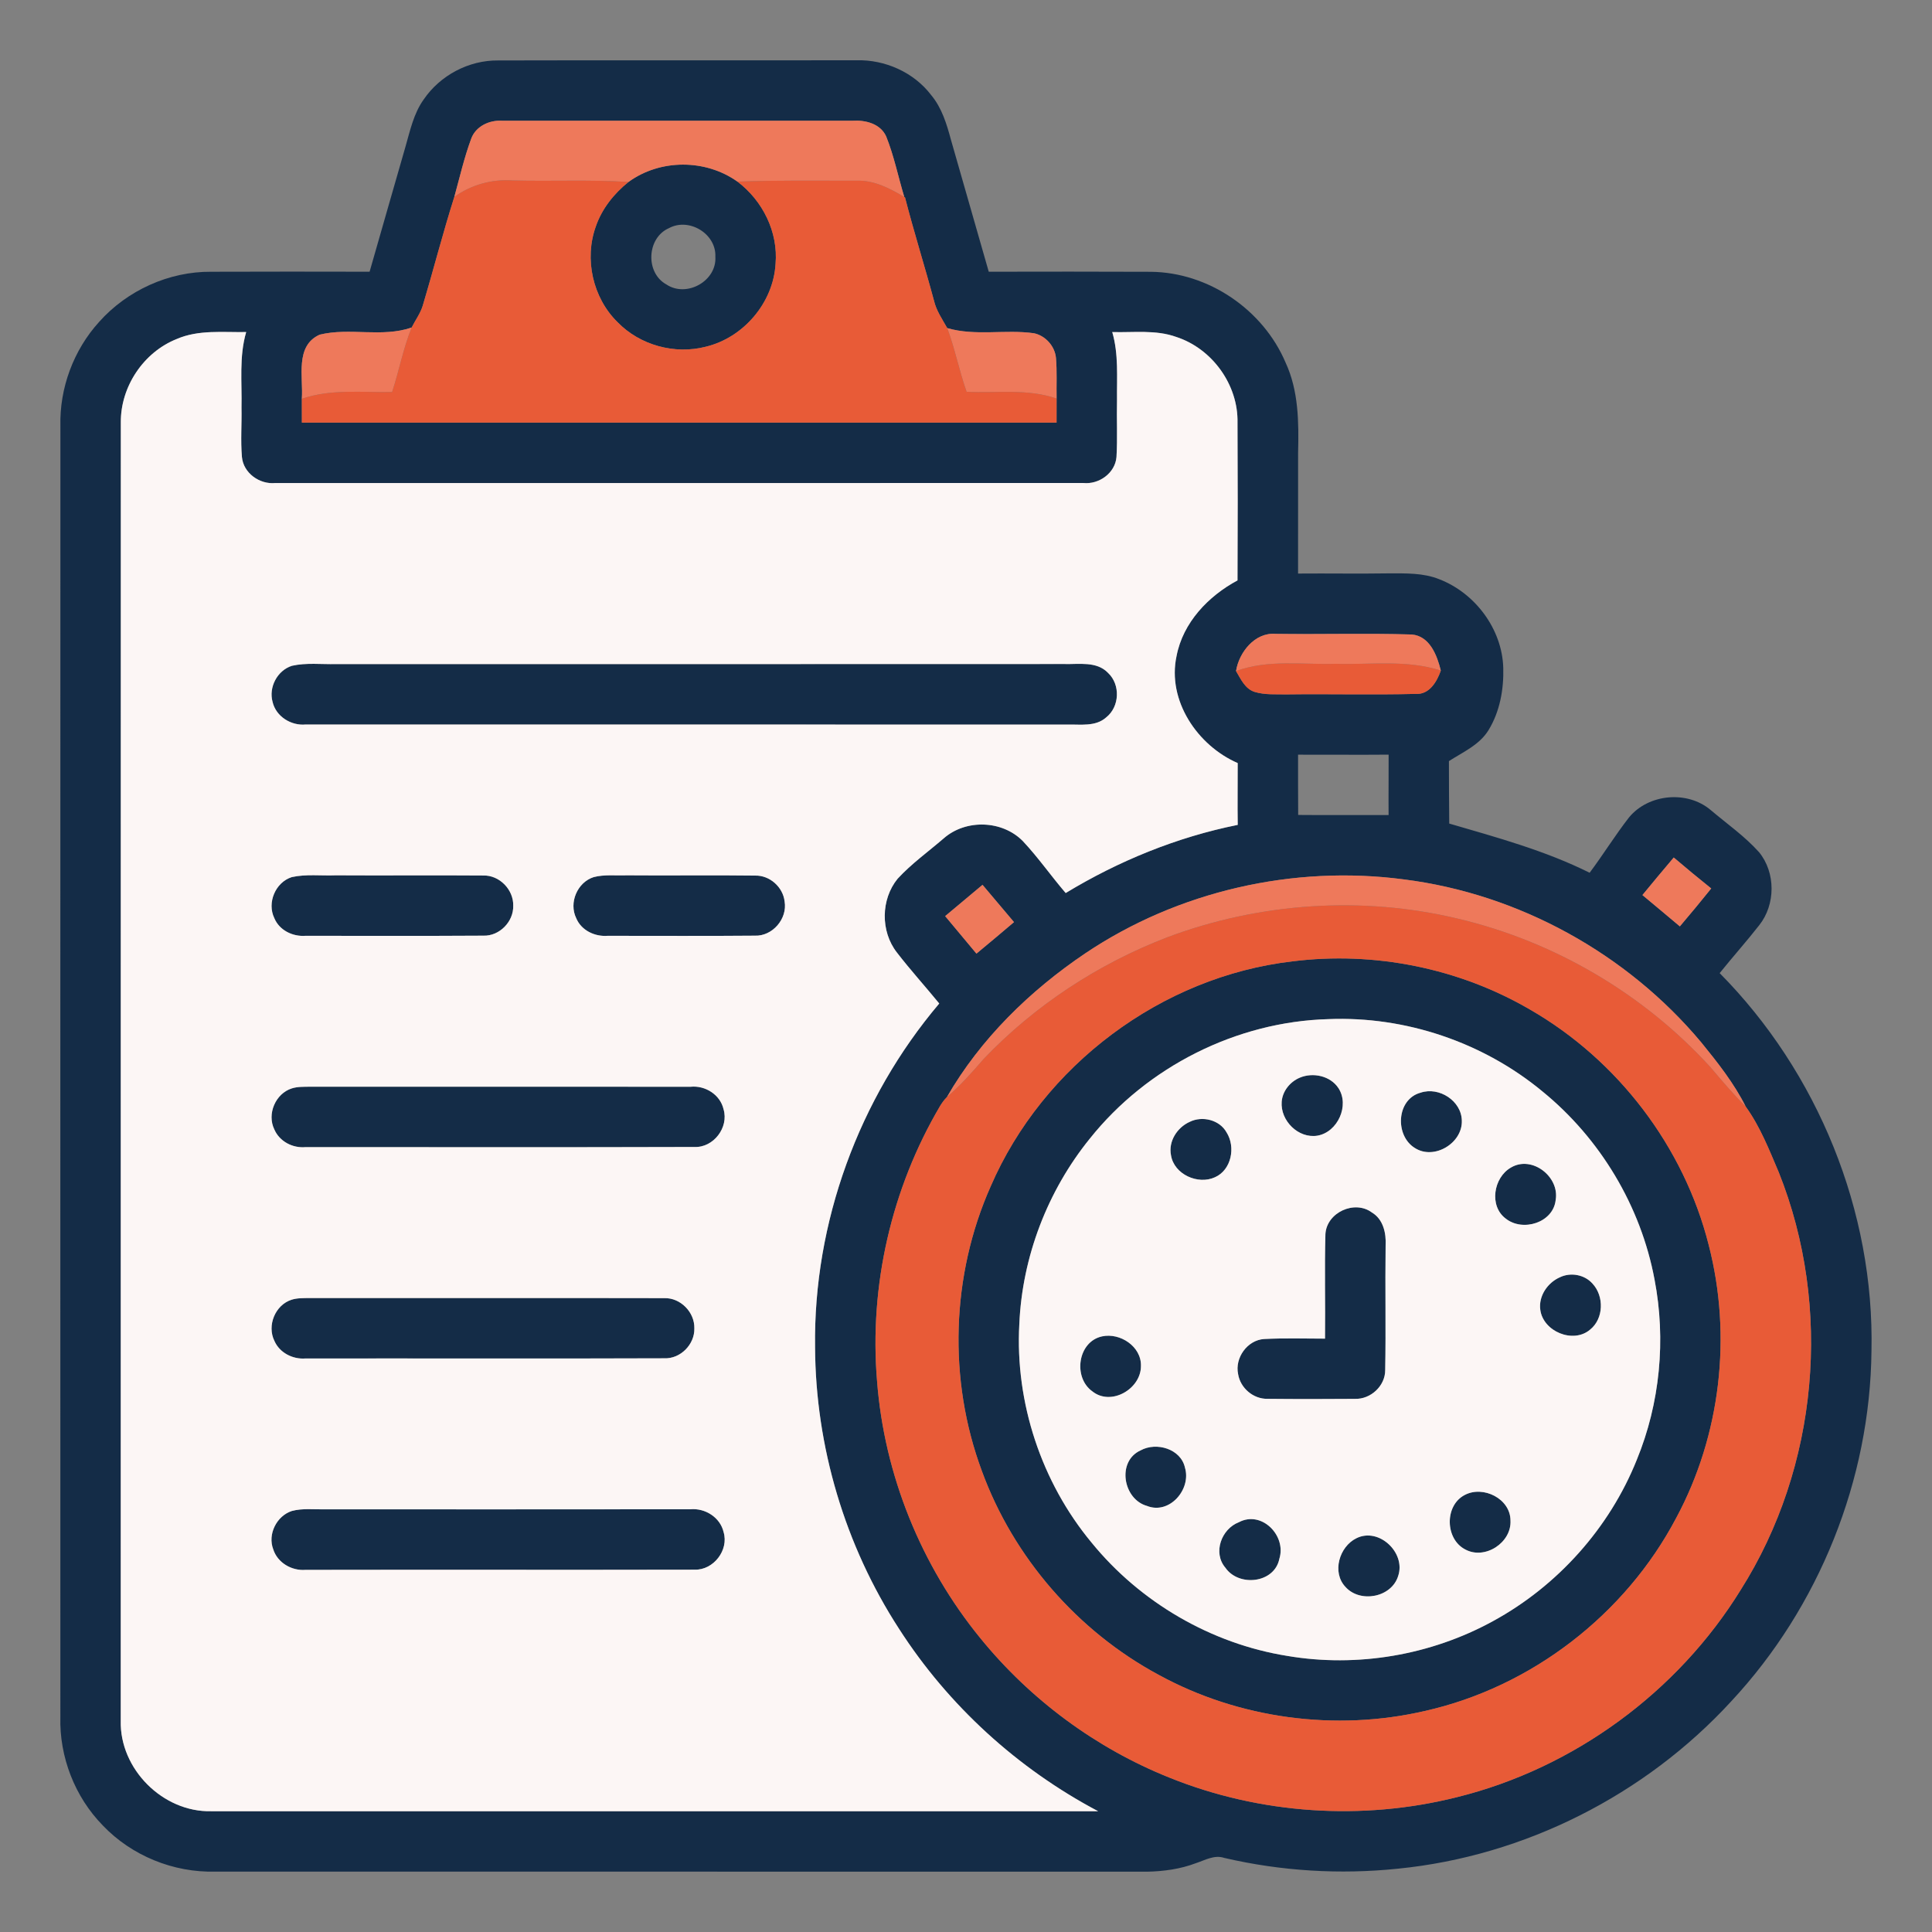 <svg xmlns="http://www.w3.org/2000/svg" viewBox="0 0 512 512"><rect x="0" y="0" width="512" height="512" fill="#808080" stroke="none"/><g fill="#142c47"><path d="M112.28 26.37c4.36-6.41 11.96-10.43 19.73-10.35 31.65-.09 63.3.02 94.94-.05 7.58-.2 15.21 3.17 19.83 9.24 2.82 3.38 4.11 7.66 5.23 11.83 3.32 11.66 6.7 23.31 10.02 34.97 14.31-.02 28.63-.05 42.94.02 15.27.14 29.77 10.03 35.72 24.05 3.46 7.45 3.52 15.83 3.32 23.88-.01 10.68.01 21.36-.01 32.04 8-.07 16.01.08 24.02-.05 4.5 0 9.17-.16 13.42 1.56 9.51 3.68 16.65 13.21 16.94 23.49.16 5.68-.9 11.57-3.89 16.47-2.4 3.94-6.79 5.83-10.51 8.23.01 5.52.02 11.03.08 16.55 12.61 3.68 25.4 7.15 37.21 13.04 3.6-4.81 6.75-9.93 10.44-14.67 5.16-6.26 15.44-7.21 21.64-1.95 4.32 3.66 9.03 6.94 12.82 11.17 4.43 5.42 4.39 13.86.06 19.33-3.38 4.33-7.06 8.43-10.5 12.72 26.01 26.27 41.03 63.12 40.23 100.13-.35 34.14-13.89 67.87-37.16 92.84-22.78 24.83-54.76 41.03-88.32 44.36-15.36 1.6-30.98.65-46.02-2.85-2.64-.89-5.12.6-7.56 1.4-4.12 1.56-8.53 2.16-12.92 2.25-82.32-.03-164.64 0-246.97-.02-11.05.28-22.12-4.21-29.75-12.22-7.43-7.57-11.56-18.21-11.26-28.82-.01-114-.02-228.01.01-342.02-.26-10.08 3.48-20.17 10.26-27.63 7.44-8.35 18.5-13.39 29.72-13.29 13.98-.06 27.97-.03 41.96-.01 3.12-11.01 6.33-22 9.47-33.01 1.25-4.33 2.19-8.9 4.86-12.63m12.58 10.43c-1.85 5.01-3.04 10.23-4.46 15.38-3.03 9.54-5.51 19.27-8.38 28.87-.65 2.07-1.97 3.83-2.93 5.75-7.88 2.72-16.42-.07-24.37 1.89-6.63 2.97-4.31 11.26-4.73 16.99.01 2.11.01 4.22.01 6.32 66.67-.02 133.33-.01 200 0 0-2.12 0-4.25.01-6.37-.07-3.6.14-7.2-.17-10.79-.29-3.11-2.8-5.91-5.86-6.53-7.61-1.06-15.47.81-22.95-1.36-1.33-2.38-2.92-4.65-3.53-7.34-2.46-9.13-5.31-18.14-7.66-27.29l-.19-.11c-1.62-5.34-2.72-10.87-4.8-16.05-1.53-3.39-5.49-4.38-8.89-4.16-30.99.02-61.97.02-92.95 0-3.36-.21-6.97 1.49-8.15 4.8M46.84 89.84c-8.81 3.5-14.9 12.64-14.82 22.11-.03 114.68 0 229.36-.02 344.05-.32 12.8 11.17 24.3 23.98 23.99 78.35.02 156.7-.02 235.05.01-21.33-11.26-39.74-28.04-52.78-48.35-14.33-22.08-22.13-48.32-22.25-74.65-.45-33.01 11.59-65.9 32.91-91.06-3.71-4.54-7.66-8.89-11.24-13.54-4.34-5.58-4.26-14.05.21-19.53 3.67-3.99 8.13-7.17 12.23-10.71 5.86-5.13 15.49-4.82 20.96.74 4.07 4.34 7.48 9.25 11.35 13.76 14.04-8.51 29.47-14.82 45.59-18.06-.09-5.46.01-10.92-.01-16.38-10.66-4.63-18.75-16.57-16.2-28.38 1.7-8.87 8.4-15.86 16.15-20.03.07-13.93.07-27.87 0-41.8.22-10.02-6.71-19.62-16.21-22.71-5.45-1.97-11.32-1.13-16.98-1.3 1.71 5.85 1.2 11.99 1.26 18-.12 5.04.16 10.08-.14 15.12-.35 4.26-4.66 7.33-8.81 6.88-71.37.03-142.73 0-214.1.01-4.17.42-8.48-2.63-8.86-6.92-.37-4.35-.02-8.71-.11-13.07.15-6.68-.67-13.51 1.24-20.02-6.15.11-12.59-.68-18.4 1.84m280.72 88c1.26 2.11 2.38 4.71 4.92 5.52 2.76.84 5.7.6 8.55.66 11.35-.15 22.72.16 34.06-.13 3.67.27 5.69-3.19 6.74-6.18-.98-4-2.91-9.14-7.69-9.56-12.03-.37-24.09.01-36.13-.17-5.45-.44-9.67 4.89-10.45 9.86M344 200c0 5.32-.01 10.64.03 15.97 7.99.08 15.97-.01 23.96.02-.05-5.34.04-10.67.01-16-8 .07-16-.01-24 .01m91.26 37.2c3.32 2.75 6.62 5.53 9.92 8.3 2.81-3.31 5.59-6.66 8.31-10.05-3.35-2.68-6.66-5.42-9.93-8.2-2.8 3.29-5.55 6.62-8.3 9.95m-147.63 15.43c-14.71 9.91-27.83 22.71-36.71 38.14-.7.68-1.27 1.49-1.78 2.32-12.88 21.82-18.83 47.65-16.71 72.91 1.91 24.82 11.66 48.92 27.41 68.18 13.23 16.26 30.62 29.13 50.1 36.92 24.01 9.69 51.09 11.48 76.2 5.16 30.91-7.65 58.45-27.83 75.16-54.92 20.6-32.55 24.39-74.9 10.1-110.65-2.54-5.96-4.94-12.13-8.76-17.42-3.11-6.21-7.46-11.7-11.82-17.06-19.69-23.52-48.34-39.33-78.8-43.16-29.27-3.87-59.86 3.11-84.39 19.58m-37.15-9.85c2.76 3.31 5.52 6.63 8.29 9.94 3.33-2.76 6.65-5.54 9.95-8.35-2.79-3.29-5.57-6.58-8.34-9.88-3.29 2.78-6.6 5.53-9.9 8.29z"/><path d="M166.56 48.22c8.41-6.12 20.42-6.1 28.87-.09 6.69 5.05 10.84 13.38 10.1 21.81-.6 10.3-8.51 19.56-18.51 21.95-8.22 2.12-17.44-.4-23.36-6.51-6.58-6.44-8.88-16.76-5.75-25.4 1.62-4.69 4.82-8.68 8.65-11.76m10.72 12.24c-5.88 2.56-6.32 11.83-.68 14.92 5.33 3.58 13.4-.89 12.98-7.36.25-6.09-6.99-10.44-12.3-7.56zM77.37 176.44c3.82-.86 7.78-.36 11.66-.45 64.32-.02 128.64.03 192.95-.02 3.91.12 8.63-.81 11.65 2.34 3.35 3.12 3.1 9.01-.51 11.83-2.79 2.48-6.76 1.8-10.18 1.88-67.3-.03-134.61.01-201.91-.02-3.87.38-7.89-2.11-8.79-5.97-1.1-3.9 1.26-8.37 5.13-9.59zM77.33 232.44c3.81-.84 7.77-.32 11.64-.47 13.04.08 26.07-.05 39.1.05 4.28-.13 8.05 3.75 7.94 8 .12 4.23-3.65 8.09-7.91 7.94-15.71.1-31.43.04-47.14.04-3.37.26-6.94-1.46-8.26-4.68-2-4.09.3-9.51 4.63-10.88zM157.34 232.44c2.84-.74 5.83-.36 8.73-.47 11.34.1 22.68-.08 34.02.07 3.88-.12 7.41 3.03 7.84 6.86.78 4.59-3.21 9.24-7.88 9.06-13.01.12-26.01.03-39.01.04-3.4.27-7-1.43-8.34-4.68-2-4.09.3-9.51 4.64-10.88zM342.52 254.77c21.61-2.72 44.06 1.77 62.89 12.74 23.29 13.37 40.85 36.38 47.42 62.44 6.22 24.07 3.17 50.43-8.62 72.33-13.47 25.58-38.39 44.83-66.62 51.15-23.65 5.48-49.27 2.06-70.57-9.6-21.45-11.55-38.45-31.1-46.81-53.98-9.01-24.18-8.16-51.85 2.32-75.43 13.84-32.03 45.28-55.64 79.99-59.65m9.52 15.31c-24.37.66-48.05 12.63-63.23 31.67-11.22 13.86-17.92 31.35-18.68 49.18-1.13 20.77 5.85 41.84 19.13 57.85 12.9 15.85 31.69 26.82 51.89 30.05 18.5 3.14 38-.17 54.46-9.19 17.12-9.31 30.9-24.67 38.15-42.77 6.17-15.02 7.77-31.85 4.71-47.77-3.62-19.44-14.4-37.4-29.72-49.87-15.72-13.02-36.31-19.98-56.71-19.15z"/><path d="M344.44 285.6c3.49-1.49 8.12-.51 10.26 2.76 3.01 4.59-.2 11.68-5.57 12.6-5.06.83-9.86-3.99-9.47-8.99.21-2.82 2.22-5.29 4.78-6.37zM77.35 288.43c1.51-.48 3.11-.41 4.67-.44 33.67.01 67.34-.02 101 .01 3.87-.39 7.85 2.09 8.73 5.97 1.45 4.81-2.67 10.21-7.71 9.99-34.35.11-68.7.03-103.05.04-3.41.32-6.92-1.49-8.29-4.69-2.01-4.09.31-9.52 4.65-10.88zM376.5 289.56c4.89-1.63 10.82 2.18 10.9 7.44.19 5.94-7.32 10.49-12.42 7.25-5.38-3.26-4.96-12.97 1.52-14.69zM315.28 297.3c3.34-1.66 7.94-.54 9.78 2.81 2.45 3.87 1.29 9.95-3.1 11.88-4.51 2.06-10.82-.78-11.63-5.82-.75-3.7 1.63-7.38 4.95-8.87zM400.38 309.43c5.57-3.36 12.96 2.4 11.89 8.57-.63 6.04-8.74 8.52-13.23 4.94-4.48-3.33-3.25-10.86 1.34-13.51zM351.25 326.99c.37-5.7 7.74-9.07 12.32-5.67 3.02 1.81 3.81 5.49 3.63 8.77-.15 10.99.1 21.99-.11 32.98.03 4.22-3.87 7.79-8.03 7.64-7.72.06-15.44.07-23.16-.01-3.76.08-7.2-2.85-7.79-6.55-.92-4.31 2.45-9.02 6.89-9.3 5.37-.28 10.76-.1 16.14-.1.11-9.25-.15-18.51.11-27.76zM413.4 338.48c2.85-1.37 6.53-.7 8.63 1.69 3.11 3.33 2.99 9.29-.65 12.2-4.49 3.81-12.45.48-13.19-5.27-.5-3.65 1.94-7.19 5.21-8.62zM77.27 344.44c1.52-.48 3.14-.42 4.72-.45 31.35.03 62.7-.04 94.05.03 4.28-.14 8.08 3.73 7.97 8 .12 4.25-3.68 8.12-7.96 7.94-31.7.12-63.41.01-95.11.05-3.37.26-6.85-1.51-8.22-4.66-2.02-4.07.21-9.52 4.55-10.91zM292.05 354.15c4.78-1.04 10.45 2.68 10.31 7.83.04 6.09-7.91 10.73-12.88 6.74-5.17-3.68-3.89-13.17 2.57-14.57zM302.27 384.36c4.2-2.31 10.69-.39 11.76 4.6 1.72 5.72-4.11 12.51-10.08 10.12-6.35-1.78-8.05-11.84-1.68-14.72zM388.19 396.17c4.88-2.57 12.08 1 12.1 6.76.34 5.87-6.77 10.53-11.99 7.69-5.36-2.75-5.53-11.68-.11-14.45zM77.35 400.42c2.8-.75 5.74-.38 8.61-.43 32.34-.01 64.67.03 97.01-.02 3.9-.36 7.89 2.15 8.79 6.05 1.44 4.77-2.67 10.09-7.64 9.96-34.38.08-68.77-.02-103.16.05-3.65.29-7.4-1.87-8.54-5.42-1.56-4.01.89-8.88 4.93-10.19zM328.31 403.4c6.05-3.21 12.66 3.58 10.73 9.69-1.29 6.51-10.76 7.52-14.31 2.36-3.38-3.97-1.05-10.27 3.58-12.05zM359.45 407.65c5.97-2.99 13.16 3.85 11.08 9.98-1.73 5.72-10.08 7.29-13.98 2.91-3.65-3.86-1.63-10.67 2.9-12.89z"/></g><g fill="#ee795b"><path d="M124.86 36.8c1.18-3.31 4.79-5.01 8.15-4.8 30.98.02 61.96.02 92.95 0 3.4-.22 7.36.77 8.89 4.16 2.08 5.18 3.18 10.71 4.8 16.05-3.85-2.31-8.02-4.5-12.65-4.31-10.52 0-21.05-.14-31.57.23-8.45-6.01-20.46-6.03-28.87.09-10.2-.63-20.41-.13-30.61-.39-5.53-.41-11.05 1.11-15.55 4.35 1.42-5.15 2.61-10.37 4.46-15.38zM84.72 88.69c7.95-1.96 16.49.83 24.37-1.89-2.24 5.53-3.32 11.43-5.18 17.09-7.99.15-16.21-.87-23.92 1.79.42-5.73-1.9-14.02 4.73-16.99zM251.03 86.95c7.48 2.17 15.34.3 22.95 1.36 3.06.62 5.57 3.42 5.86 6.53.31 3.59.1 7.19.17 10.79-7.69-2.71-15.9-1.4-23.85-1.8-1.96-5.56-3.07-11.37-5.13-16.88zM327.56 177.84c.78-4.97 5-10.3 10.45-9.86 12.04.18 24.1-.2 36.13.17 4.78.42 6.71 5.56 7.69 9.56-9-2.93-18.56-1.51-27.84-1.79-8.82.27-17.95-1.22-26.43 1.92zM435.26 237.2c2.75-3.33 5.5-6.66 8.3-9.95 3.27 2.78 6.58 5.52 9.93 8.2-2.72 3.39-5.5 6.74-8.31 10.05-3.3-2.77-6.6-5.55-9.92-8.3zM287.63 252.63c24.53-16.47 55.12-23.45 84.39-19.58 30.46 3.83 59.11 19.64 78.8 43.16 4.36 5.36 8.71 10.85 11.82 17.06-3.33-3.31-6.34-6.91-9.38-10.48-17.69-19.39-41.29-33.29-66.84-39.32-25.41-6.1-52.58-4.27-77.03 4.9-18.34 7.04-35.16 18.06-48.73 32.28-3.06 3.55-6.18 7.05-9.74 10.12 8.88-15.43 22-28.23 36.71-38.14zM250.48 242.78c3.3-2.76 6.61-5.51 9.9-8.29 2.77 3.3 5.55 6.59 8.34 9.88-3.3 2.81-6.62 5.59-9.95 8.35-2.77-3.31-5.53-6.63-8.29-9.94z"/></g><g fill="#e85b37"><path d="M120.4 52.18c4.5-3.24 10.02-4.76 15.55-4.35 10.2.26 20.41-.24 30.61.39-3.83 3.08-7.03 7.07-8.65 11.76-3.13 8.64-.83 18.96 5.75 25.4 5.92 6.11 15.14 8.63 23.36 6.51 10-2.39 17.91-11.65 18.51-21.95.74-8.43-3.41-16.76-10.1-21.81 10.52-.37 21.05-.23 31.57-.23 4.63-.19 8.8 2 12.65 4.31l.19.11c2.35 9.15 5.2 18.16 7.66 27.29.61 2.69 2.2 4.96 3.53 7.34 2.06 5.51 3.17 11.32 5.13 16.88 7.95.4 16.16-.91 23.85 1.8-.01 2.12-.01 4.25-.01 6.37-66.67-.01-133.33-.02-200 0 0-2.1 0-4.21-.01-6.32 7.71-2.66 15.93-1.64 23.92-1.79 1.86-5.66 2.94-11.56 5.18-17.09.96-1.92 2.28-3.68 2.93-5.75 2.87-9.6 5.35-19.33 8.38-28.87zM327.56 177.84c8.48-3.14 17.61-1.65 26.43-1.92 9.28.28 18.84-1.14 27.84 1.79-1.05 2.99-3.07 6.45-6.74 6.18-11.34.29-22.71-.02-34.06.13-2.85-.06-5.79.18-8.55-.66-2.54-.81-3.66-3.41-4.92-5.52zM309.39 248.37c24.45-9.17 51.62-11 77.03-4.9 25.55 6.03 49.15 19.93 66.84 39.32 3.04 3.57 6.05 7.17 9.38 10.48 3.82 5.29 6.22 11.46 8.76 17.42 14.29 35.75 10.5 78.1-10.1 110.65-16.71 27.09-44.25 47.27-75.16 54.92-25.11 6.32-52.19 4.53-76.2-5.16-19.48-7.79-36.87-20.66-50.1-36.92-15.75-19.26-25.5-43.36-27.41-68.18-2.12-25.26 3.83-51.09 16.71-72.91.51-.83 1.08-1.64 1.78-2.32 3.56-3.07 6.68-6.57 9.74-10.12 13.57-14.22 30.39-25.24 48.73-32.28m33.13 6.4c-34.71 4.01-66.15 27.62-79.99 59.65-10.48 23.58-11.33 51.25-2.32 75.43 8.36 22.88 25.36 42.43 46.81 53.98 21.3 11.66 46.92 15.08 70.57 9.6 28.23-6.32 53.15-25.57 66.62-51.15 11.79-21.9 14.84-48.26 8.62-72.33-6.57-26.06-24.13-49.07-47.42-62.44-18.83-10.97-41.28-15.46-62.89-12.74z"/></g><g fill="#fcf6f5"><path d="M46.84 89.84c5.81-2.52 12.25-1.73 18.4-1.84-1.91 6.51-1.09 13.34-1.24 20.02.09 4.36-.26 8.72.11 13.07.38 4.29 4.69 7.34 8.86 6.92 71.37-.01 142.73.02 214.1-.01 4.15.45 8.46-2.62 8.81-6.88.3-5.04.02-10.08.14-15.12-.06-6.01.45-12.15-1.26-18 5.66.17 11.53-.67 16.98 1.3 9.5 3.09 16.43 12.69 16.21 22.71.07 13.93.07 27.87 0 41.8-7.75 4.17-14.45 11.16-16.15 20.03-2.55 11.81 5.54 23.75 16.2 28.38.02 5.46-.08 10.92.01 16.38-16.12 3.24-31.55 9.55-45.59 18.06-3.87-4.51-7.28-9.42-11.35-13.76-5.47-5.56-15.1-5.87-20.96-.74-4.1 3.54-8.56 6.72-12.23 10.71-4.47 5.48-4.55 13.95-.21 19.53 3.58 4.65 7.53 9 11.24 13.54C227.59 291.1 215.55 323.99 216 357c.12 26.33 7.92 52.57 22.25 74.65 13.04 20.31 31.45 37.09 52.78 48.35-78.35-.03-156.7.01-235.05-.01C43.17 480.3 31.68 468.8 32 456c.02-114.69-.01-229.37.02-344.05-.08-9.47 6.01-18.61 14.82-22.11m30.53 86.6c-3.87 1.22-6.23 5.69-5.13 9.59.9 3.86 4.92 6.35 8.79 5.97 67.3.03 134.61-.01 201.91.02 3.42-.08 7.39.6 10.18-1.88 3.61-2.82 3.86-8.71.51-11.83-3.02-3.15-7.74-2.22-11.65-2.34-64.31.05-128.63 0-192.95.02-3.88.09-7.84-.41-11.66.45m-.04 56c-4.33 1.37-6.63 6.79-4.63 10.88 1.32 3.22 4.89 4.94 8.26 4.68 15.71 0 31.43.06 47.14-.04 4.26.15 8.03-3.71 7.91-7.94.11-4.25-3.66-8.13-7.94-8-13.03-.1-26.06.03-39.1-.05-3.87.15-7.83-.37-11.64.47m80.01 0c-4.34 1.37-6.64 6.79-4.64 10.88 1.34 3.25 4.94 4.95 8.34 4.68 13-.01 26 .08 39.01-.04 4.67.18 8.66-4.47 7.88-9.06-.43-3.83-3.96-6.98-7.84-6.86-11.34-.15-22.68.03-34.02-.07-2.9.11-5.89-.27-8.73.47m-79.99 55.99c-4.34 1.36-6.66 6.79-4.65 10.88 1.37 3.2 4.88 5.01 8.29 4.69 34.35-.01 68.7.07 103.05-.04 5.04.22 9.16-5.18 7.71-9.99-.88-3.88-4.86-6.36-8.73-5.97-33.66-.03-67.33 0-101-.01-1.56.03-3.16-.04-4.67.44m-.08 56.01c-4.34 1.39-6.57 6.84-4.55 10.91 1.37 3.15 4.85 4.92 8.22 4.66 31.7-.04 63.41.07 95.11-.05 4.28.18 8.08-3.69 7.96-7.94.11-4.27-3.69-8.14-7.97-8-31.35-.07-62.7 0-94.05-.03-1.58.03-3.2-.03-4.72.45m.08 55.98c-4.04 1.31-6.49 6.18-4.93 10.19 1.14 3.55 4.89 5.71 8.54 5.42 34.39-.07 68.78.03 103.16-.05 4.97.13 9.08-5.19 7.64-9.96-.9-3.9-4.89-6.41-8.79-6.05-32.34.05-64.67.01-97.01.02-2.87.05-5.81-.32-8.61.43z"/><path d="M352.04 270.08c20.4-.83 40.99 6.13 56.71 19.15 15.32 12.47 26.1 30.43 29.72 49.87 3.06 15.92 1.46 32.75-4.71 47.77-7.25 18.1-21.03 33.46-38.15 42.77-16.46 9.02-35.96 12.33-54.46 9.19-20.2-3.23-38.99-14.2-51.89-30.05-13.28-16.01-20.26-37.08-19.13-57.85.76-17.83 7.46-35.32 18.68-49.18 15.18-19.04 38.86-31.01 63.23-31.67m-7.6 15.52c-2.56 1.08-4.57 3.55-4.78 6.37-.39 5 4.41 9.82 9.47 8.99 5.37-.92 8.58-8.01 5.57-12.6-2.14-3.27-6.77-4.25-10.26-2.76m32.06 3.96c-6.48 1.72-6.9 11.43-1.52 14.69 5.1 3.24 12.61-1.31 12.42-7.25-.08-5.26-6.01-9.07-10.9-7.44m-61.22 7.74c-3.32 1.49-5.7 5.17-4.95 8.87.81 5.04 7.12 7.88 11.63 5.82 4.39-1.93 5.55-8.01 3.1-11.88-1.84-3.35-6.44-4.47-9.78-2.81m85.1 12.13c-4.59 2.65-5.82 10.18-1.34 13.51 4.49 3.58 12.6 1.1 13.23-4.94 1.07-6.17-6.32-11.93-11.89-8.57m-49.13 17.56c-.26 9.25 0 18.51-.11 27.76-5.38 0-10.77-.18-16.14.1-4.44.28-7.81 4.99-6.89 9.3.59 3.7 4.03 6.63 7.79 6.55 7.72.08 15.44.07 23.16.01 4.16.15 8.06-3.42 8.03-7.64.21-10.99-.04-21.99.11-32.98.18-3.28-.61-6.96-3.63-8.77-4.58-3.4-11.95-.03-12.32 5.67m62.15 11.49c-3.27 1.43-5.71 4.97-5.21 8.62.74 5.75 8.7 9.08 13.19 5.27 3.64-2.91 3.76-8.87.65-12.2-2.1-2.39-5.78-3.06-8.63-1.69m-121.35 15.67c-6.46 1.4-7.74 10.89-2.57 14.57 4.97 3.99 12.92-.65 12.88-6.74.14-5.15-5.53-8.87-10.31-7.83m10.22 30.21c-6.37 2.88-4.67 12.94 1.68 14.72 5.97 2.39 11.8-4.4 10.08-10.12-1.07-4.99-7.56-6.91-11.76-4.6m85.92 11.81c-5.42 2.77-5.25 11.7.11 14.45 5.22 2.84 12.33-1.82 11.99-7.69-.02-5.76-7.22-9.33-12.1-6.76m-59.88 7.23c-4.63 1.78-6.96 8.08-3.58 12.05 3.55 5.16 13.02 4.15 14.31-2.36 1.93-6.11-4.68-12.9-10.73-9.69m31.14 4.25c-4.53 2.22-6.55 9.03-2.9 12.89 3.9 4.38 12.25 2.81 13.98-2.91 2.08-6.13-5.11-12.97-11.08-9.98z"/></g></svg>
